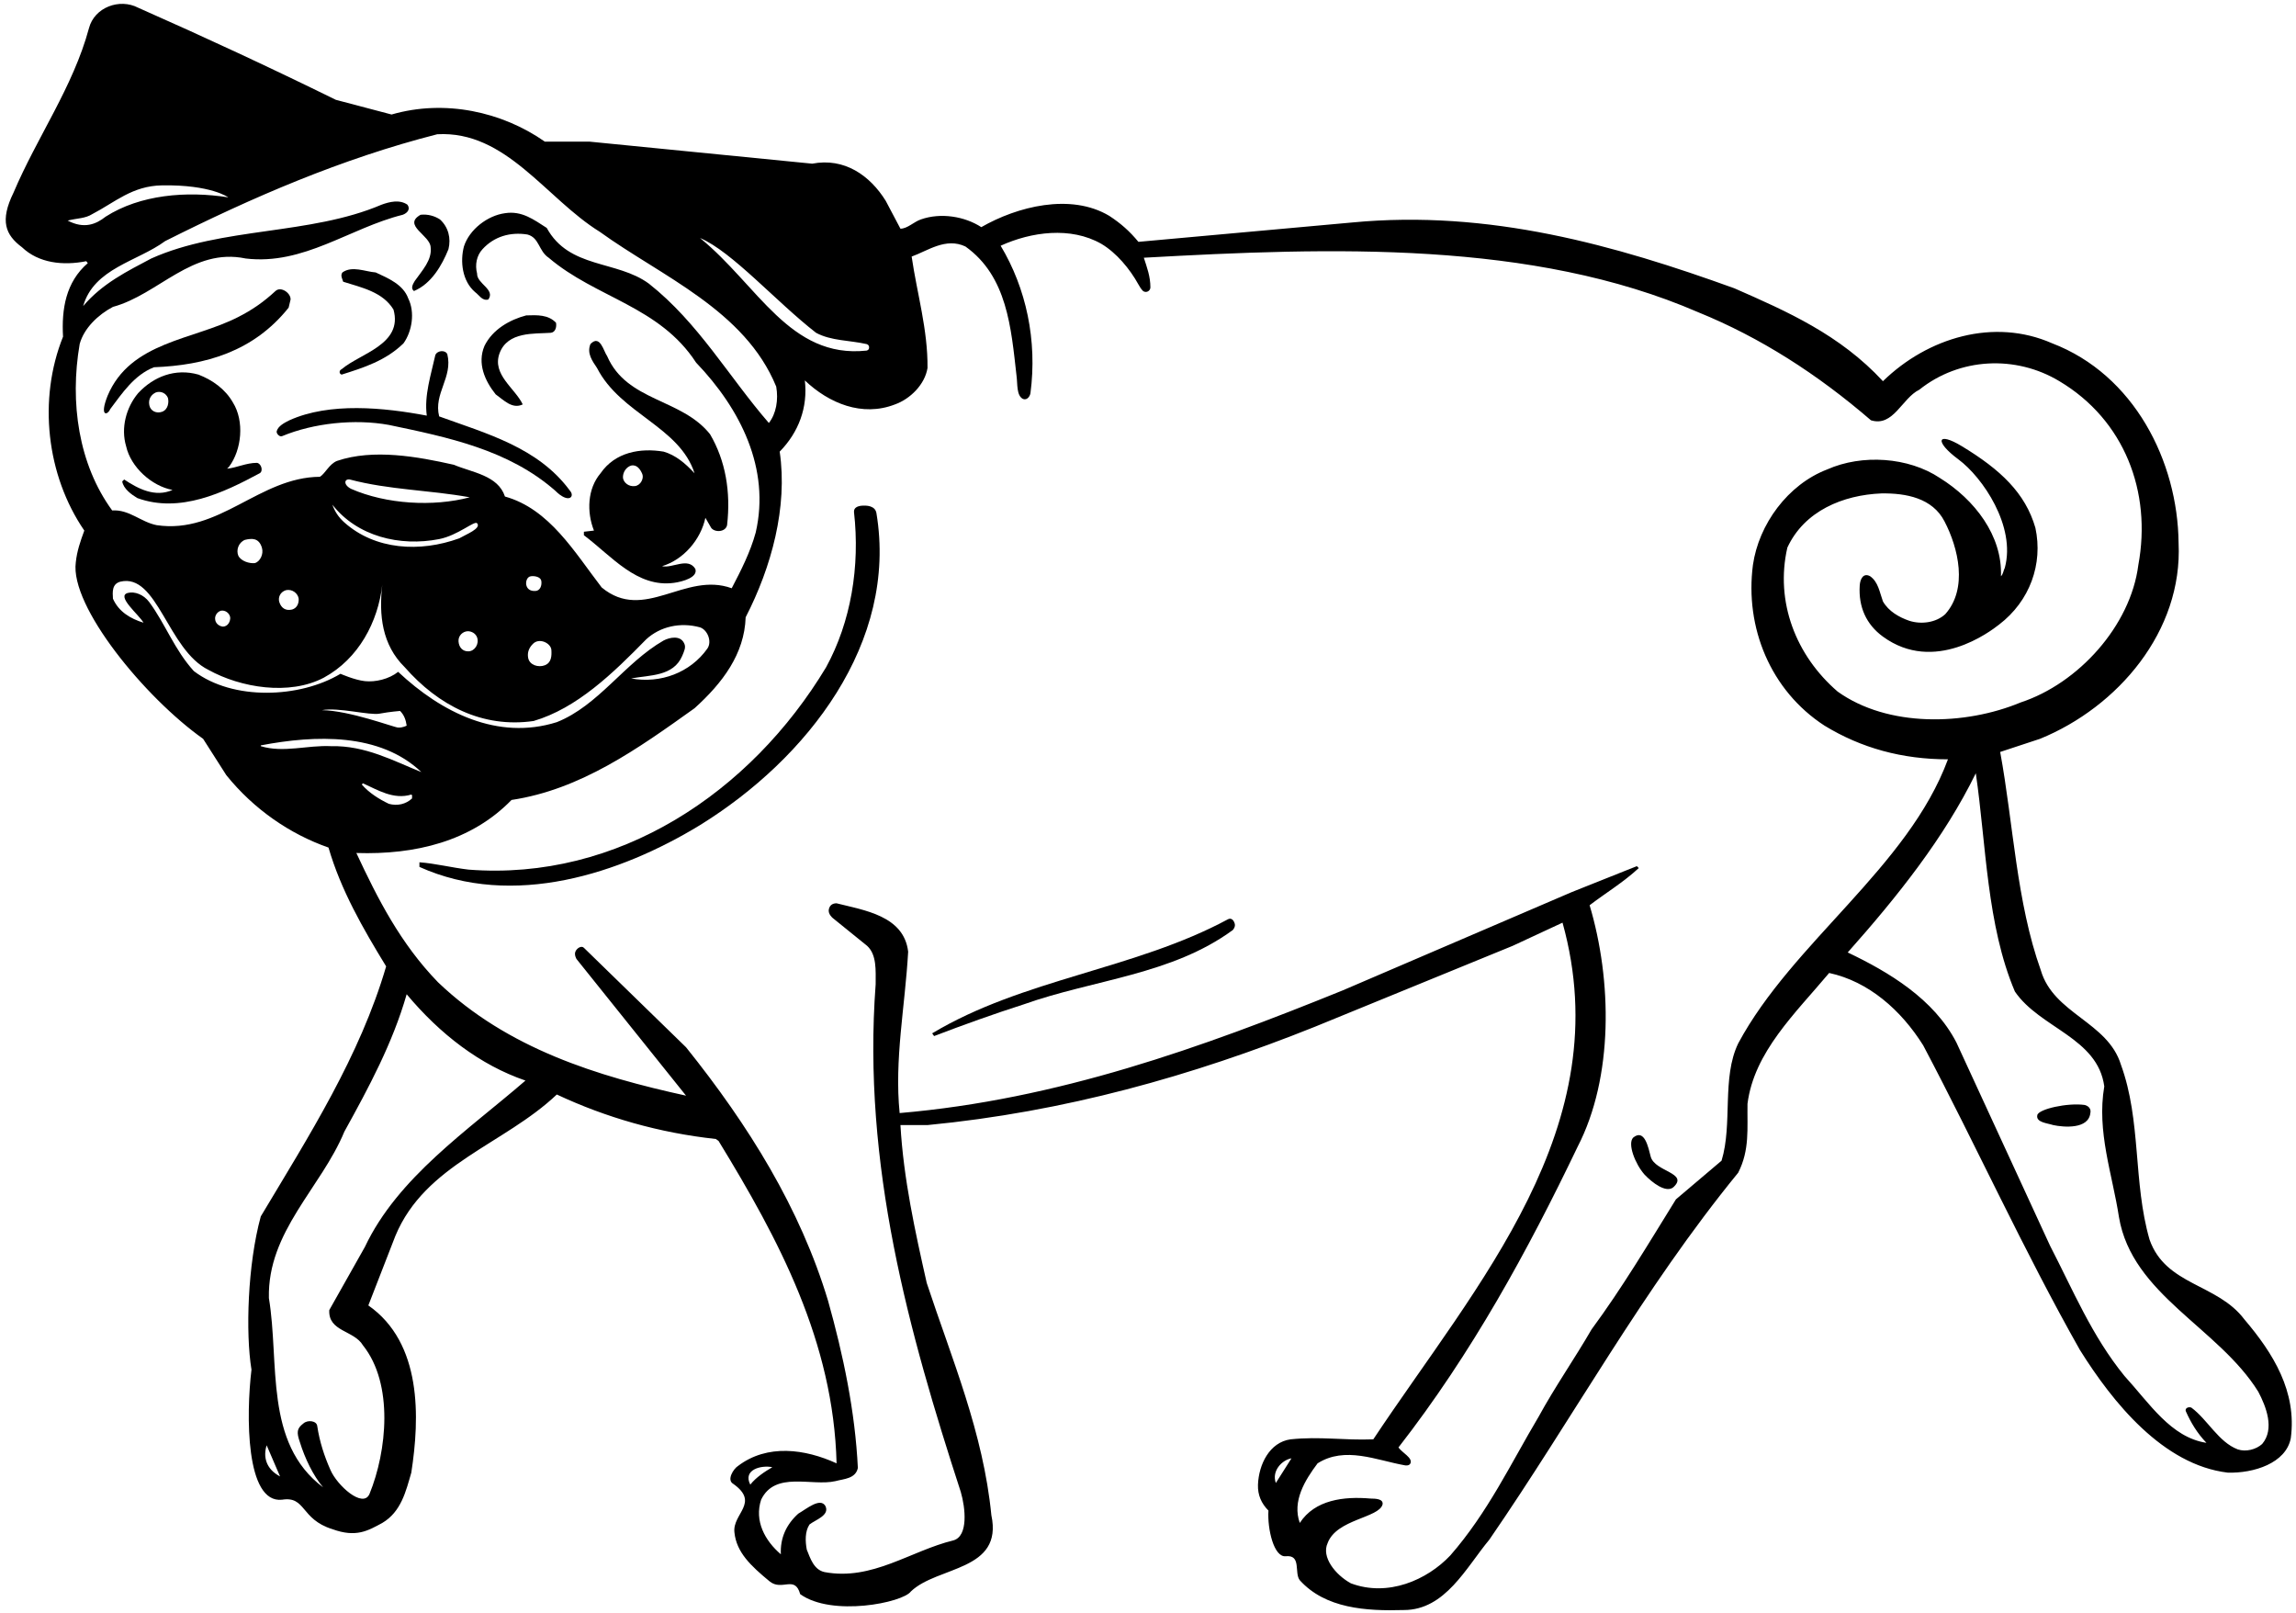 <?xml version="1.0" encoding="UTF-8"?>
<svg xmlns="http://www.w3.org/2000/svg" xmlns:xlink="http://www.w3.org/1999/xlink" width="534pt" height="375pt" viewBox="0 0 534 375" version="1.1">
<g id="surface1">
<path style=" stroke:none;fill-rule:nonzero;fill:rgb(0%,0%,0%);fill-opacity:1;" d="M 121.578 94.039 C 119.781 90.262 114.379 87.109 116.18 82.16 C 118.07 77.031 124.281 77.66 128.059 77.391 C 129.141 77.301 129.5 76.129 129.32 75.051 C 127.52 73.16 125 73.25 122.391 73.34 C 118.609 74.328 114.559 76.578 112.672 80.449 C 110.961 84.5 112.762 88.551 115.281 91.699 C 117.172 93.051 119.148 95.211 121.578 94.039 "/>
<path style=" stroke:none;fill-rule:nonzero;fill:rgb(0%,0%,0%);fill-opacity:1;" d="M 59.75 107.629 C 57.23 107.629 54.98 108.801 52.82 108.98 L 53.27 108.531 C 56.238 104.57 56.871 97.91 54.168 93.59 C 52.371 90.441 49.402 88.371 46.16 87.109 C 40.762 85.578 35.719 87.559 32.121 91.43 C 29.332 94.762 28.07 99.531 29.332 103.762 C 30.41 108.621 35.27 113.031 40.129 113.93 C 36.082 115.73 32.121 113.66 28.879 111.5 L 28.43 111.949 C 28.699 113.66 30.59 115.012 31.941 115.82 C 41.84 119.422 52.012 114.559 60.379 110.059 C 61.297 109.574 60.773 107.75 59.75 107.629 Z M 37.699 95.75 C 36.453 96.203 35.02 95.656 34.73 94.219 C 34.426 92.703 35.27 91.699 36.262 91.25 C 37.41 90.863 38.602 91.43 39.051 92.512 C 39.324 93.516 39.117 95.234 37.699 95.75 "/>
<path style=" stroke:none;fill-rule:nonzero;fill:rgb(0%,0%,0%);fill-opacity:1;" d="M 521.988 306.801 C 515.691 298.43 503.719 298.969 499.941 288.262 C 496.07 274.852 498.051 260.629 493.281 247.578 C 490.219 237.59 477.621 235.789 474.648 225.621 C 468.98 209.781 468.262 191.512 465.199 174.859 L 474.469 171.801 C 492.559 164.422 507.68 146.781 506.691 126.262 C 506.512 107.27 496.34 87.109 477.262 79.82 C 463.762 73.879 448.371 78.469 437.93 88.641 C 427.941 77.84 415.699 72.441 403.371 67.039 C 375.738 57.051 346.398 48.68 314.449 51.738 L 264.77 56.238 C 262.699 53.719 260.629 51.922 258.02 50.211 C 249.02 44.809 236.512 48.051 228.23 52.82 C 224.359 50.301 218.781 49.398 214.191 51.02 C 212.57 51.559 211.039 53.18 209.422 53.18 L 206 46.699 C 202.309 40.762 196.371 36.621 188.898 38.059 L 137.059 32.93 L 126.711 32.93 C 116.809 26 103.488 23.031 91.07 26.629 L 78.109 23.211 C 62.902 15.738 47.602 8.629 32.121 1.789 C 27.801 -0.461 21.949 1.699 20.691 6.559 C 17 20.238 8.629 31.852 3.141 44.809 C -0.07 51.355 1.25 54.621 5.121 57.5 C 8.988 61.191 14.66 61.82 20.059 60.738 L 20.418 61.191 C 15.289 65.602 14.301 71.898 14.66 78.289 C 8.809 92.871 10.789 110.512 19.609 123.379 C 18.711 125.809 17.898 128.148 17.629 130.762 C 16.25 141 33.738 162.262 47.238 171.801 L 52.641 180.262 C 59.031 188.18 67.402 193.941 76.402 197.09 C 79.281 206.988 84.41 215.898 89.809 224.719 C 83.691 245.602 71.902 264.051 60.652 282.859 C 57.59 294.02 57.09 309.938 58.488 318.5 C 57.23 328.941 57.09 349.664 65.602 348.738 C 71.18 347.84 69.863 353.285 77.301 355.582 C 82.836 357.609 85.582 355.941 88.91 354.141 C 93.32 351.531 94.402 346.762 95.66 342.441 C 97.641 329.66 98.18 312.289 85.668 303.559 L 91.969 287.359 C 98.902 270.711 117.262 266.121 129.5 254.512 C 141.02 259.91 153.352 263.422 166.488 264.859 L 167.121 265.309 C 181.16 288.262 193.852 312.02 194.57 340.281 C 187.281 336.949 178.461 335.691 171.621 340.91 C 170.637 341.52 168.926 344.133 170.539 345.051 C 176.77 349.465 170.336 351.977 170.809 356.301 C 171.262 360.98 174.656 364.148 179 367.73 C 181.898 370.082 184.852 366.199 186.109 370.699 C 193.488 376.012 209.961 372.695 211.852 370.07 C 218.059 364.129 233.359 365.391 230.57 352.34 C 228.68 333.082 221.391 316.07 215.539 298.34 C 212.84 286.371 210.141 274.129 209.422 261.621 C 211.219 261.621 213.922 261.621 215.719 261.621 C 247.578 258.559 277.281 250.191 305.809 238.762 L 351.801 219.949 L 363.41 214.551 C 376.641 262.07 343.43 298.52 319.398 334.699 C 312.559 334.969 307.07 333.98 300.141 334.699 C 295.254 335.395 292.762 340.551 292.578 345.23 C 292.488 347.66 293.391 349.641 295.012 351.262 C 294.738 355.488 296.262 362.211 299.059 361.879 C 302.75 361.52 300.949 365.75 302.301 367.461 C 308.238 374.031 317.691 374.66 326.512 374.391 C 336.141 374.391 341 364.488 346.398 358.012 C 365.93 329.66 382.039 299.871 404.27 272.691 C 406.969 267.379 406.34 262.52 406.43 256.672 C 407.961 244.609 417.59 235.609 425.422 226.25 C 434.602 228.23 442.16 234.891 447.289 243.078 C 459.711 266.57 470.602 290.691 483.738 313.91 C 491.391 326.148 503.09 340.641 518.121 342.441 C 524.148 342.621 531.68 340.258 532.789 334.43 C 534.23 323.629 528.738 314.719 521.988 306.801 Z M 296.727 344.852 C 295.719 341.98 298.199 339.5 300.367 339.113 Z M 189.801 77.391 C 193.309 79.281 197.539 79.102 201.5 80 C 201.5 80 202.203 80.109 202.129 80.898 C 202.078 81.469 201.5 81.531 201.5 81.531 C 183.68 83.422 176.254 66.277 162.801 55.34 C 170.25 58.492 180.531 70.191 189.801 77.391 Z M 15.738 51.289 C 18.098 50.703 19.789 50.84 21.5 49.762 C 26.719 47.059 30.746 43.211 37.699 43.102 C 49.082 42.922 53.09 45.891 53.09 45.891 C 43.371 44.359 32.57 45.262 24.559 50.391 C 22.316 52.164 19.559 53.301 15.738 51.289 Z M 18.531 80 C 19.52 76.309 22.852 73.16 26.27 71.359 C 36.891 68.48 44.719 57.5 57.141 60.109 C 70.641 61.73 81.352 53 93.68 49.941 C 94.832 49.5 95.48 48.59 94.762 47.602 C 92.961 46.34 90.582 46.914 88.73 47.602 C 72.082 54.711 51.652 52.73 35.18 60.109 C 29.602 63.078 23.84 65.871 19.34 71.18 C 21.859 62.359 31.941 60.828 38.418 56.059 C 58.668 45.891 79.461 36.891 101.691 31.219 C 117.711 30.32 126.98 46.16 139.488 53.898 C 153.801 64.25 173.238 72.078 180.531 89.898 C 181.07 92.961 180.531 96.199 178.82 98.359 C 169.461 87.559 162.441 75.051 150.922 65.961 C 143.449 60.469 132.379 62.539 127.16 53 C 124.191 51.109 121.398 48.949 117.441 49.578 C 113.391 50.121 109.16 53.359 107.898 57.32 C 107 60.738 107.449 65.328 110.512 67.941 C 111.5 68.66 112.129 70.012 113.57 69.648 C 115.281 67.309 110.871 65.961 110.961 63.621 C 110.422 61.551 110.871 59.391 112.219 57.949 C 114.922 54.98 118.699 53.898 122.66 54.531 C 125.449 55.25 125.27 58.398 127.609 59.93 C 138.59 69.289 153.352 71.18 161.898 84.32 C 172.25 95.121 179.18 108.98 175.762 123.828 C 174.5 128.422 172.34 132.648 170.18 136.789 C 159.289 132.828 149.84 144.801 139.941 136.609 C 133.641 128.422 127.789 118.34 117.441 115.461 C 115.82 110.512 109.789 109.879 105.559 108.078 C 97.191 106.191 86.84 104.301 78.379 107.18 C 76.582 107.898 75.68 110.059 74.418 110.871 C 60.289 110.961 51.02 124.281 36.441 122.121 C 32.75 121.398 30.051 118.43 26.09 118.699 C 18.262 107.988 16.191 93.59 18.531 80 Z M 123.922 149.75 C 125.359 148.219 128.078 149.496 128.238 151.102 C 128.328 152.539 128.266 154.094 126.711 154.699 C 125.246 155.27 123.16 154.68 122.84 152.988 C 122.602 151.738 123.02 150.648 123.922 149.75 Z M 122.391 135.98 C 122.258 135.215 122.574 134.125 123.469 134 C 124.453 133.863 125.766 134.203 125.898 135.078 C 126.066 136.16 125.633 137.352 124.551 137.422 C 123.238 137.504 122.57 136.879 122.391 135.98 Z M 106.82 125.18 C 97.641 128.512 87.25 127.875 80.09 121.488 C 78.707 120.258 77.84 118.879 77.301 117.352 C 83.059 124.73 93.008 127.16 102.141 125.359 C 106.5 124.5 110.375 121 110.961 121.672 C 112.023 122.887 108.352 124.281 106.82 125.18 Z M 108.98 151.461 C 107.605 151.516 106.727 150.531 106.641 149.121 C 106.566 147.766 107.684 146.809 108.801 146.781 C 109.699 146.781 110.637 147.312 110.961 148.219 C 111.496 149.723 110.43 151.402 108.98 151.461 Z M 81.352 111.5 C 90.531 113.93 99.801 113.93 109.25 115.641 C 100.789 117.891 89.809 117.262 81.621 113.66 C 79.766 112.672 80.109 111.297 81.352 111.5 Z M 69.469 139.219 C 69.523 140.301 69.109 141.379 67.941 141.738 C 66.41 142.102 65.418 141.379 64.969 140.031 C 64.629 138.98 65.125 137.66 66.5 137.238 C 67.957 136.914 69.289 137.961 69.469 139.219 Z M 59.301 130.941 C 58 131.086 56.059 130.488 55.43 129.23 C 54.895 127.949 55.43 126.172 56.961 125.539 C 58.488 125.18 60.207 124.984 60.918 127.371 C 61.367 128.902 60.449 130.59 59.301 130.941 Z M 53.539 143.539 C 53.629 144.453 53 145.789 51.738 145.699 C 50.797 145.551 50.055 144.836 50.031 143.898 C 49.969 143.188 50.48 142.281 51.379 142.012 C 52.371 141.828 53.359 142.551 53.539 143.539 Z M 45.082 156.051 C 40.582 151.102 38.473 145.117 34.73 140.031 C 33.375 138.188 31.25 137.5 29.781 137.871 C 26.875 138.562 32.301 142.91 33.379 144.801 C 30.41 143.898 27.621 142.281 26.27 139.219 C 26.18 137.691 26 135.801 27.98 135.262 C 36.625 133.188 38.961 151.102 48.5 155.781 C 55.969 159.922 67.309 161.809 75.32 157.578 C 83.418 153.172 87.918 144.621 88.91 135.98 C 88.102 143 88.82 149.93 94.129 155.148 C 101.961 164.059 112.219 169.371 124.102 167.66 C 134.18 164.691 142.551 156.59 150.289 148.672 C 153.527 145.691 158.211 144.621 162.801 145.879 C 164.562 146.457 165.656 149.195 164.512 150.828 C 160.551 156.41 153.621 159.02 146.781 157.762 C 151.191 156.949 156.59 157.309 158.66 152.539 C 159.109 151.43 159.613 150.508 159.109 149.57 C 158.211 147.68 155.738 148.211 154.34 148.941 C 145.25 154.16 139.219 164.059 129.5 167.93 C 115.73 172.25 102.68 165.68 92.602 156.23 C 90.441 157.941 87.281 158.652 84.859 158.391 C 82.438 158.125 79.191 156.68 79.191 156.68 C 69.738 162.352 54.168 162.98 45.082 156.051 Z M 94.582 168.738 C 94.582 168.738 93.637 169.254 92.602 169.191 C 91.562 169.125 81.352 165.23 74.871 165.141 C 78.738 164.422 85.871 166.398 88.281 165.949 C 90.688 165.5 93.051 165.32 93.051 165.32 C 94.039 166.309 94.402 167.48 94.582 168.738 Z M 60.652 173.512 L 60.652 173.328 C 73.34 170.898 88.371 170.359 98 179.539 C 91.52 176.93 84.949 173.328 77.031 173.512 C 71.449 173.238 65.961 175.129 60.652 173.512 Z M 95.84 185.66 C 94.402 187.012 92.418 187.461 90.441 186.922 C 88.191 185.84 85.852 184.398 84.141 182.422 L 84.41 182.148 C 87.832 183.68 91.52 186.02 95.66 184.762 C 96.02 184.941 95.75 185.301 95.84 185.66 Z M 62.02 336.086 L 65.137 343.328 C 61.715 341.52 61.215 338.602 62.02 336.086 Z M 84.859 289.969 L 76.582 304.641 C 76.309 309.68 82.34 309.32 84.41 312.832 C 91.609 321.832 89.988 337.488 85.941 347.391 C 84.445 350.871 78.41 345.441 76.852 341.809 C 75.41 338.57 74.332 335.238 73.789 331.641 C 73.684 330.355 71.539 330.109 70.551 331.012 C 69.02 332.18 68.957 333.07 69.738 335.332 C 70.91 339.109 72.801 343.07 75.141 345.859 C 61.371 335.512 65.059 316.969 62.539 301.848 C 62.18 286.371 74.691 276.199 80.09 263.148 C 85.762 252.891 91.34 242.539 94.582 231.199 C 102.32 240.469 111.68 247.672 122.211 251.27 C 108.801 262.879 92.512 273.77 84.859 289.969 Z M 174.5 345.23 C 172.699 341.719 177.109 340.641 179.629 341.18 C 177.922 342.168 175.852 343.52 174.5 345.23 Z M 404.27 242.629 C 400.398 250.641 403.012 261.352 400.398 269.898 L 389.781 278.898 C 383.48 289.07 377.27 299.512 370.16 309.141 C 366.199 315.98 361.609 322.551 357.828 329.48 C 351.352 340.371 346.039 351.711 337.309 361.699 C 331.914 367.406 322.82 371.418 314.18 368.18 C 310.578 366.199 307.266 362.059 308.781 358.82 C 310.852 353.238 320.754 352.988 321.559 349.82 C 321.762 348.492 319.824 348.492 318.77 348.469 C 312.559 347.93 305.809 348.738 302.301 354.141 C 300.5 349.098 303.469 344.238 306.441 340.281 C 312.828 336.23 320.121 339.559 326.691 340.73 C 326.691 340.73 327.73 340.973 328.039 340.281 C 328.605 339.012 326.148 337.848 325.25 336.59 C 342.352 314.629 355.309 290.871 366.922 266.66 C 375.289 250.461 374.93 227.961 369.711 210.5 C 373.488 207.621 377.539 205.191 381.141 201.859 L 380.691 201.41 L 365.57 207.441 L 312.289 230.301 C 279.441 243.621 245.961 255.68 209.238 258.828 C 207.98 246.32 210.5 234.078 211.219 221.301 C 210.23 212.93 200.961 211.672 194.57 210.051 C 193.852 210.051 193.039 210.305 192.773 211.422 C 192.512 212.535 193.672 213.469 193.672 213.469 L 201.68 219.949 C 203.93 222.02 203.66 225.621 203.66 228.859 C 200.512 270.891 211.398 309.859 223.461 346.941 C 224.539 350.629 225.246 357.207 221.75 358.191 C 211.762 360.621 202.852 367.641 191.781 365.57 C 189.262 365.031 188.449 362.332 187.641 360.348 C 187.281 358.461 187.191 356.121 188.27 354.5 C 189.621 353.418 193.062 352.379 191.961 350.18 C 190.75 348.156 187.551 350.898 185.66 351.98 C 182.871 354.5 181.43 357.648 181.609 361.43 C 177.922 358.281 175.398 353.691 177.02 348.738 C 180.262 341.988 188.809 345.68 194.301 344.418 C 196.281 343.879 198.98 343.879 199.52 341.359 C 198.891 328.219 196.102 314.988 192.59 302.48 C 186.109 280.969 174.141 261.711 159.559 243.531 L 135.801 220.398 C 135.207 219.801 134.129 220.512 133.82 221.301 C 133.512 222.09 134.09 223.012 134.09 223.012 L 159.559 254.781 C 139.039 250.281 118.07 243.891 101.871 228.41 C 93.141 219.41 87.832 208.969 82.879 198.352 C 96.559 198.801 109.609 195.648 118.969 186.02 C 135.078 183.59 148.309 174.141 161.539 164.691 C 168.02 158.84 173.148 152.09 173.422 143.539 C 179.449 131.84 183.23 117.891 181.34 105.02 C 185.75 100.52 187.91 94.762 187.191 88.461 C 192.77 93.77 200.512 97.012 208.16 94.039 C 211.672 92.781 215.09 89.449 215.719 85.578 C 215.809 76.672 213.289 68.301 212.031 59.66 C 215.809 58.309 219.949 55.16 224.539 57.32 C 234.262 64.25 235.16 76.219 236.422 87.379 C 236.691 89.27 236.367 92.016 237.949 92.781 C 238.941 93.141 239.57 92.059 239.66 91.43 C 241.281 79.191 238.672 67.039 232.73 57.141 C 239.84 53.898 249.02 52.641 256.129 56.691 C 259.641 58.762 262.789 62.539 264.77 66.141 C 265.078 66.703 265.398 67.219 265.852 67.672 C 266.547 68.188 267.516 67.703 267.559 66.859 C 267.559 64.25 266.75 62.18 266.031 59.93 C 309.68 57.5 356.391 55.879 395 72.621 C 409.398 78.469 422.719 87.02 435.141 97.73 C 440.359 99.352 442.34 92.602 446.391 90.621 C 455.75 83.148 468.801 82.52 478.969 88.641 C 494.09 97.641 500.48 114.379 497.328 131.391 C 495.531 145.52 483.379 158.93 469.969 163.34 C 457.012 168.738 439.102 169.191 427.398 160.82 C 417.68 152.449 412.82 139.941 415.699 127.34 C 419.66 118.789 428.66 115.102 437.57 114.738 C 443.328 114.648 449.449 115.82 452.238 121.219 C 455.48 127.43 457.73 136.879 452.422 142.82 C 450.262 144.801 446.84 145.25 444.051 144.352 C 441.711 143.539 439.281 142.191 437.93 139.852 C 437.125 137.625 436.852 135.352 434.961 134 C 433.375 133.125 432.625 134.625 432.531 136.16 C 432.223 141.129 434.035 145.203 437.93 148.039 C 449.875 156.75 462.859 146.871 464.93 145.25 C 472.129 139.762 475.191 131.121 473.391 122.75 C 471.051 114.648 465.277 109.207 456.289 103.762 C 450.5 100.25 449.836 102.641 455.48 106.82 C 461.125 111 468.891 122.391 466.281 132.02 C 465.922 132.738 465.922 133.461 465.379 134 C 465.738 124.551 459.262 116.18 451.16 111.141 C 443.871 106.281 433.07 105.559 424.969 109.16 C 415.789 112.672 409.039 121.941 407.691 131.391 C 405.801 145.879 411.738 160.551 424.34 168.738 C 432.891 173.961 442.43 176.57 453.051 176.57 C 443.781 201.68 416.871 219.141 404.27 242.629 Z M 526.129 335.781 C 524.703 337.074 522.352 337.668 520.461 337.039 C 515.961 335.332 513.441 330.109 509.66 327.32 C 509.031 327.051 508.047 327.453 508.398 328.219 C 509.57 330.832 511.012 333.262 513.172 335.512 C 504.891 334.25 499.941 326.332 494.09 319.941 C 486.531 310.668 482.121 299.961 476.809 289.699 L 455.031 242.449 C 449.809 232.281 439.191 225.98 429.738 221.48 C 441.352 208.43 452.238 194.75 459.531 179.809 C 461.961 196.461 462.051 215.09 468.621 230.57 C 474.469 239.121 487.879 241.281 489.41 252.621 C 487.609 263.148 491.301 273.051 492.828 283.039 C 495.891 301.129 515.961 308.691 525.23 323.629 C 527.031 327.051 529.102 332.27 526.129 335.781 "/>
<path style=" stroke:none;fill-rule:nonzero;fill:rgb(0%,0%,0%);fill-opacity:1;" d="M 156.77 135.531 C 158.812 135.25 162.375 134.25 161.719 132.289 C 160.012 129.5 156.41 132.199 153.98 131.66 C 159.02 130.129 162.98 125.449 164.059 120.41 L 165.41 122.75 C 166.25 123.875 168.75 123.75 169.102 122.121 C 170 114.379 168.738 107.09 165.141 100.969 C 158.48 92.602 145.789 93.41 141.199 82.789 C 140.391 81.711 139.578 77.66 137.328 80 C 136.43 82.16 137.781 83.961 138.859 85.578 C 144.352 96.289 158.031 99.172 161.539 110.059 C 159.379 107.719 157.129 105.828 154.34 105.02 C 148.941 104.121 143.09 105.109 139.672 110.059 C 136.609 113.66 136.43 119.059 138.141 123.379 L 135.801 123.648 L 135.801 124.461 C 142.281 129.32 148.109 136.715 156.77 135.531 Z M 147.68 113.031 C 146.238 113.211 145.07 112.27 144.891 111.141 C 144.801 109.879 145.609 108.621 146.781 108.262 C 148.129 107.961 148.941 109.16 149.391 110.238 C 149.785 111.238 149.031 112.852 147.68 113.031 "/>
<path style=" stroke:none;fill-rule:nonzero;fill:rgb(0%,0%,0%);fill-opacity:1;" d="M 285.648 213.738 C 263.961 225.441 237.949 227.602 216.801 240.289 L 217.25 240.922 C 224.09 238.309 231.109 235.789 238.129 233.539 C 254.328 227.781 272.512 226.699 286.73 216.262 C 286.73 216.262 287.383 215.559 287.18 214.82 C 286.977 214.078 286.48 213.375 285.648 213.738 "/>
<path style=" stroke:none;fill-rule:nonzero;fill:rgb(0%,0%,0%);fill-opacity:1;" d="M 383.93 269 C 383.352 266.785 382.5 262.43 379.879 264.5 C 378.422 265.887 380.328 270.711 382.488 273.141 C 384.289 275.031 387.43 277.445 389.148 276.109 C 392.887 272.719 384.922 272.512 383.93 269 "/>
<path style=" stroke:none;fill-rule:nonzero;fill:rgb(0%,0%,0%);fill-opacity:1;" d="M 200.148 117.621 C 199.391 117.746 198.555 118.09 198.621 119.059 C 200.059 131.75 197.898 144.621 192.141 155.148 C 174.59 184.309 143.809 204.922 108.98 202.219 C 105.109 201.77 101.238 200.781 97.551 200.512 L 97.551 201.59 C 119.328 211.398 144.352 203.121 162.801 191.871 C 187.82 176.391 208.852 149.41 203.84 119.328 C 203.559 117.645 201.68 117.441 200.148 117.621 "/>
<path style=" stroke:none;fill-rule:nonzero;fill:rgb(0%,0%,0%);fill-opacity:1;" d="M 104.031 82.34 C 103.488 81.262 101.602 81.531 101.238 82.609 C 100.25 87.109 98.629 91.969 99.262 96.648 C 89.27 94.762 76.668 93.5 67.309 97.73 C 66.23 98.27 64.609 99.078 64.34 100.34 C 64.305 100.922 65.078 101.656 65.602 101.422 C 72.98 98.359 82.52 97.371 90.441 98.809 C 104.211 101.691 118.25 104.57 129.141 114.109 C 132.266 117.234 133.781 115.469 132.559 114.109 C 125.18 104.031 113.031 100.789 102.141 96.828 C 100.789 91.52 105.379 87.738 104.031 82.34 "/>
<path style=" stroke:none;fill-rule:nonzero;fill:rgb(0%,0%,0%);fill-opacity:1;" d="M 484.82 256.941 C 480.859 256.398 474.199 257.879 473.84 259.281 C 473.422 261.012 476.18 261.172 477.531 261.621 C 480.023 262.152 485.746 262.617 486.172 258.828 C 486.496 257.258 484.82 256.941 484.82 256.941 "/>
<path style=" stroke:none;fill-rule:nonzero;fill:rgb(0%,0%,0%);fill-opacity:1;" d="M 96.289 67.672 C 100.34 65.961 102.77 61.73 104.301 57.949 C 104.93 55.43 104.301 52.82 102.32 51.02 C 101.059 50.211 99.531 49.762 97.82 49.941 C 93.5 52.371 100.07 54.711 100.16 57.5 C 100.52 60.469 98.18 62.898 96.469 65.328 C 96.109 65.961 95.391 67.039 96.289 67.672 "/>
<path style=" stroke:none;fill-rule:nonzero;fill:rgb(0%,0%,0%);fill-opacity:1;" d="M 35.809 85.398 C 47.691 84.949 58.941 81.801 67.129 71.539 L 67.582 69.648 C 67.668 68.164 65.332 66.5 64.07 67.672 C 61.371 70.191 58.488 72.172 55.43 73.699 C 44.988 79.102 30.32 79.371 25.012 92.059 C 23.078 96.941 24.992 96.648 25.641 95.121 C 28.43 91.43 31.219 87.199 35.809 85.398 "/>
<path style=" stroke:none;fill-rule:nonzero;fill:rgb(0%,0%,0%);fill-opacity:1;" d="M 79.461 87.109 C 84.59 85.488 89.719 83.871 93.859 79.82 C 95.84 77.031 96.559 72.621 94.941 69.379 C 93.77 66.141 90.262 64.699 87.379 63.352 C 84.949 63.172 81.891 61.73 79.641 63.352 C 79.102 64.07 79.641 64.879 79.82 65.512 C 84.051 66.859 89 67.852 91.52 71.988 C 93.77 80.09 83.781 82.16 79.461 85.852 C 78.832 86.121 78.832 86.93 79.461 87.109 "/>
</g>
</svg>

